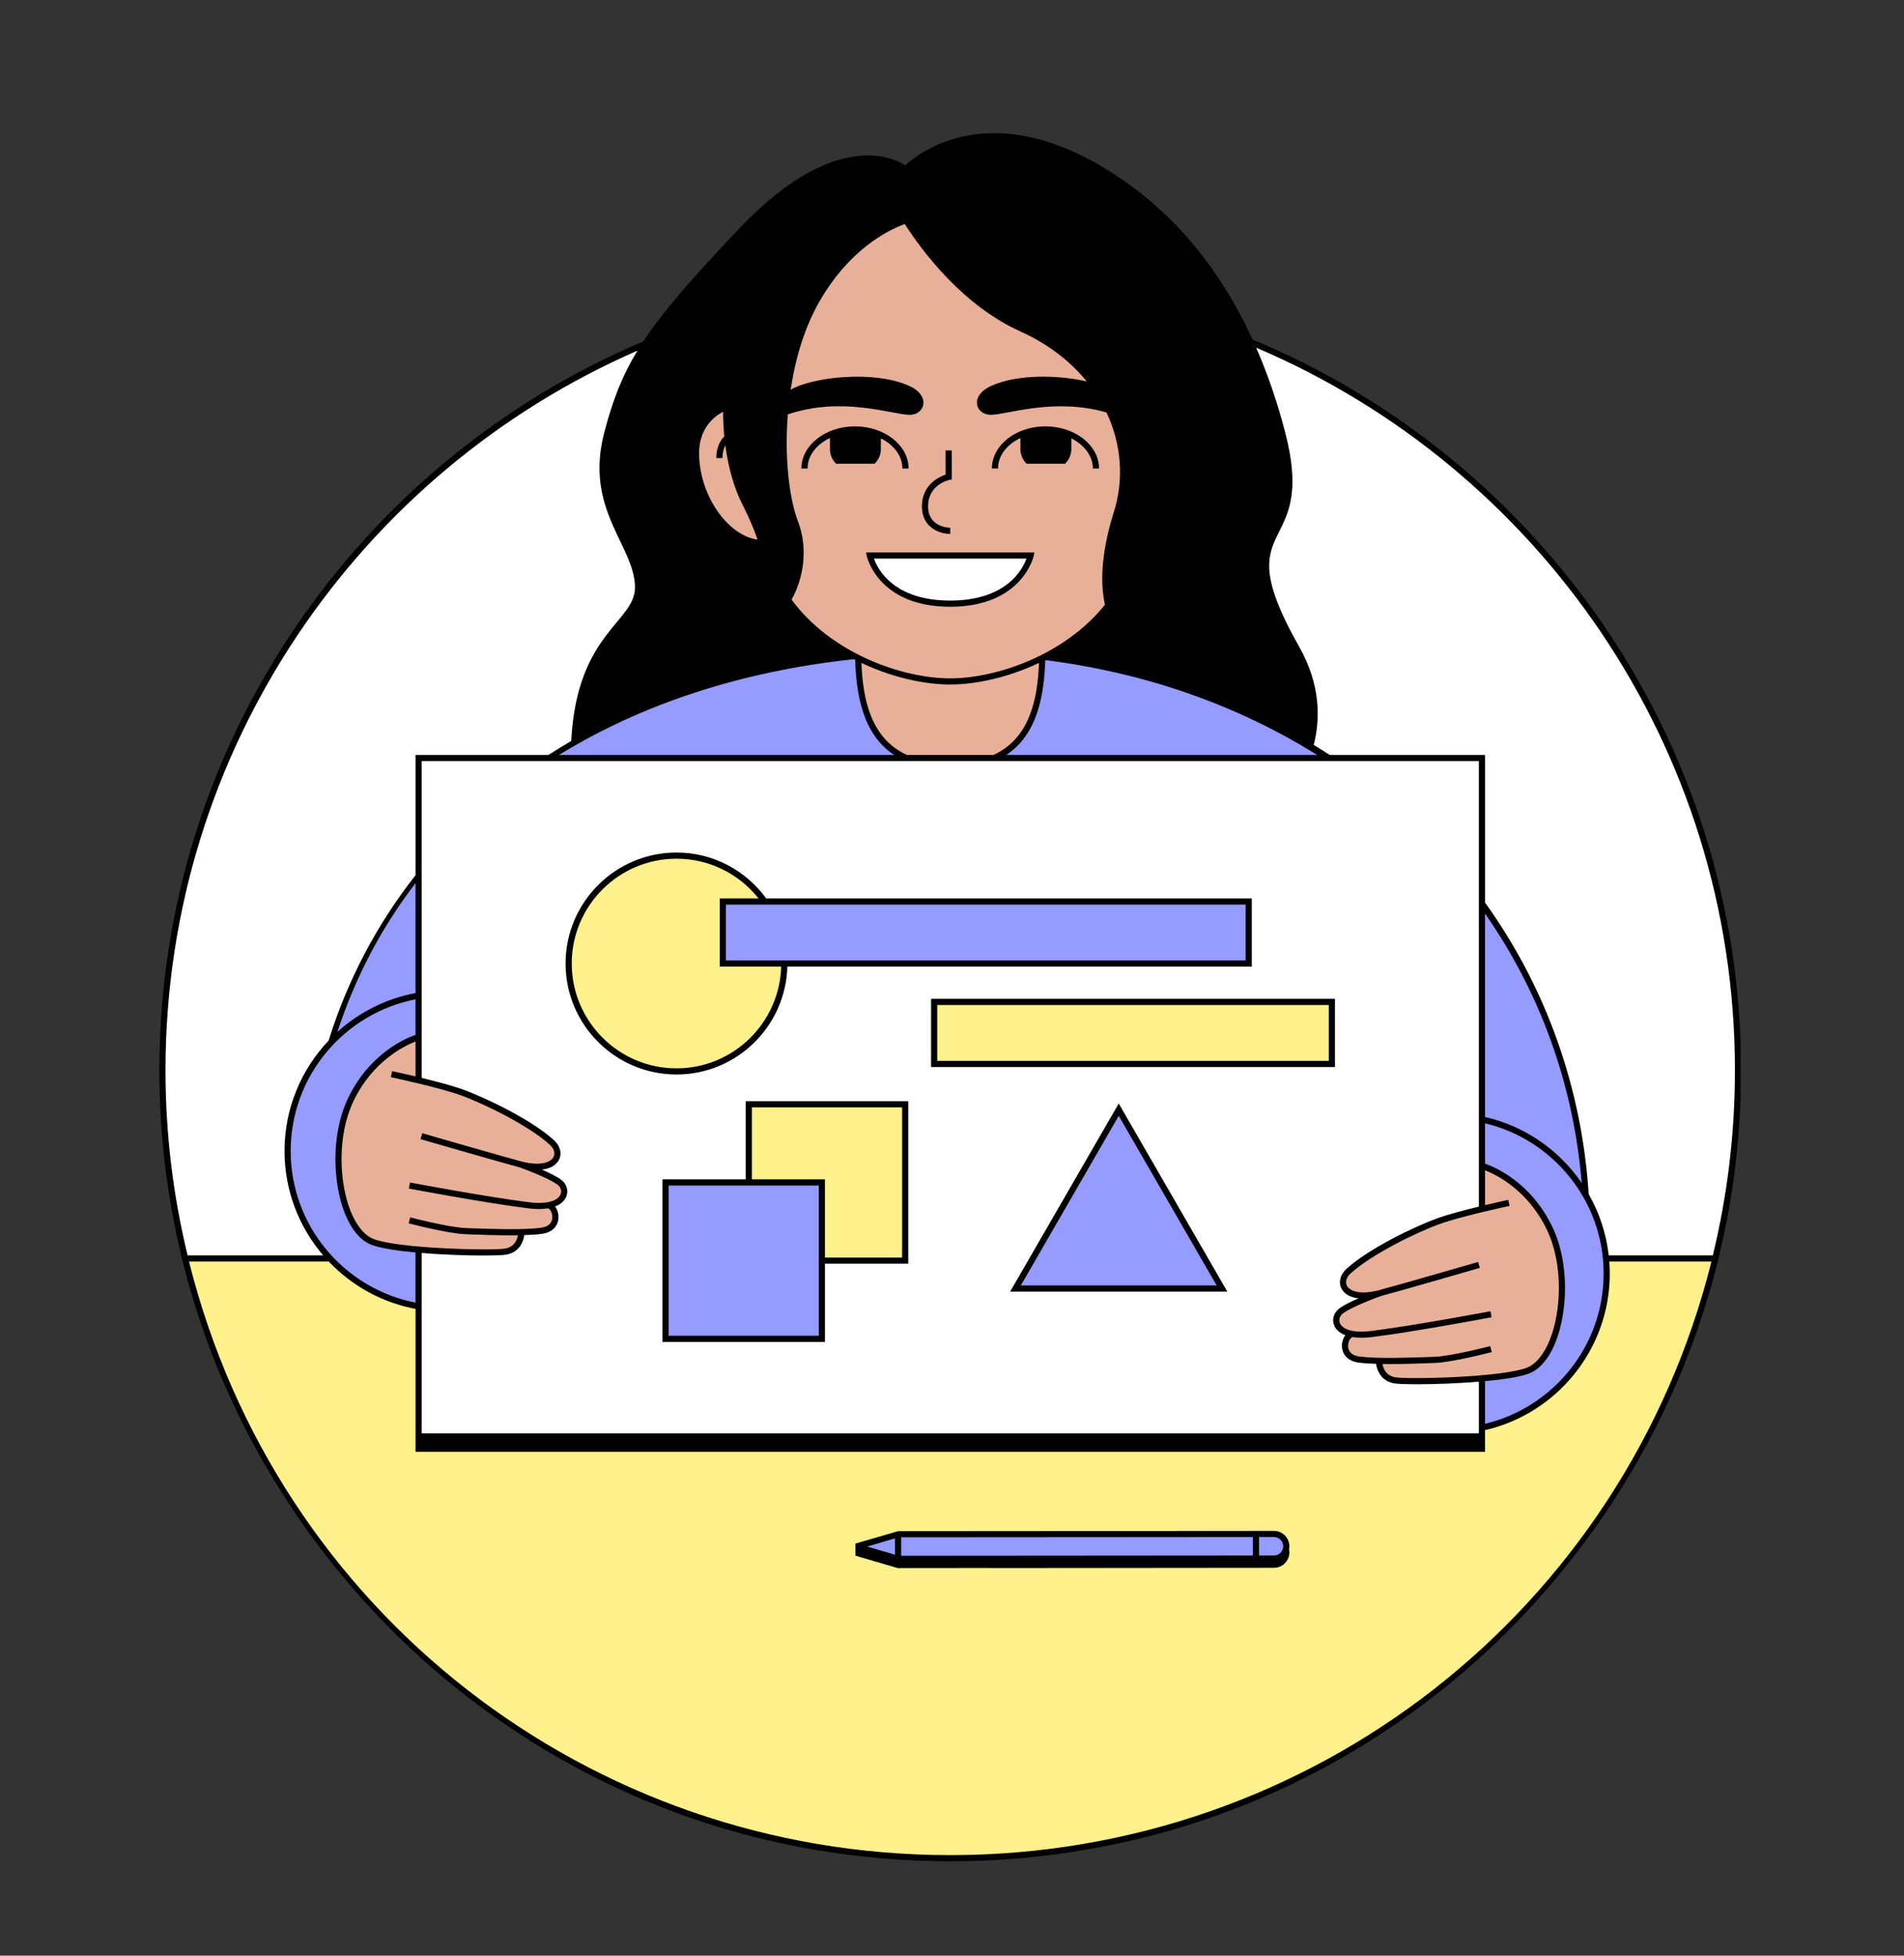 <svg xmlns="http://www.w3.org/2000/svg" xmlns:xlink="http://www.w3.org/1999/xlink" width="370" zoomAndPan="magnify" viewBox="0 0 277.5 285" height="380" preserveAspectRatio="xMidYMid meet" version="1.0"><rect x="0" y="0" width="277.5" height="285" fill="#333333" stroke="none"/><defs><clipPath id="d92cc4c002"><path d="M 23.102 20 L 253.688 20 L 253.688 271 L 23.102 271 Z M 23.102 20 " clip-rule="nonzero"/></clipPath><clipPath id="5d45dddf2c"><path d="M 23.102 19 L 253.688 19 L 253.688 271.297 L 23.102 271.297 Z M 23.102 19 " clip-rule="nonzero"/></clipPath></defs><g clip-path="url(#d92cc4c002)"><path fill="#ffffff" d="M 138.488 270.621 C 137.172 270.621 135.781 270.59 134.113 270.527 L 133.215 270.492 C 131.875 270.434 130.562 270.352 129.316 270.25 C 128.859 270.215 128.41 270.172 127.957 270.133 L 127.707 270.109 C 126.977 270.039 126.25 269.965 125.527 269.883 C 124.145 269.727 122.691 269.539 121.211 269.316 L 121.004 269.289 C 101.164 266.285 83.066 258.371 67.215 245.773 C 58.195 238.602 50.285 230.062 43.703 220.387 C 43.512 220.105 43.02 219.367 43.02 219.367 C 42.387 218.414 41.762 217.449 41.156 216.473 C 40.812 215.918 40.469 215.367 40.133 214.809 C 39.805 214.262 39.477 213.711 39.156 213.16 C 38.617 212.223 38.09 211.281 37.578 210.328 C 37.309 209.832 37.047 209.332 36.785 208.828 C 36.355 208.004 35.934 207.176 35.527 206.344 C 35.23 205.742 34.941 205.137 34.656 204.531 C 34.289 203.746 33.93 202.961 33.582 202.168 L 33.445 201.859 C 33.27 201.469 33.094 201.074 32.926 200.676 C 32.492 199.66 32.078 198.633 31.676 197.605 C 31.461 197.051 31.25 196.496 31.043 195.941 C 30.73 195.105 30.43 194.27 30.137 193.426 C 29.887 192.699 29.645 191.969 29.406 191.238 C 29.168 190.504 28.938 189.766 28.715 189.023 L 28.59 188.613 C 28.465 188.207 28.344 187.797 28.227 187.383 C 27.91 186.281 27.617 185.172 27.336 184.059 C 27.309 183.941 27.195 183.539 27.172 183.457 L 27.031 182.805 C 24.922 174.047 23.852 165.023 23.852 155.984 C 23.852 109.812 51.387 68.344 94 50.332 L 94.176 50.258 L 94.281 50.098 C 97.27 45.551 101.785 40.5 108.102 33.832 C 116.352 25.113 122.648 23.281 126.48 23.281 C 129.746 23.281 131.535 24.609 131.555 24.625 L 131.996 24.961 L 132.387 24.562 C 132.43 24.516 136.875 20.039 144.902 20.039 C 149.488 20.039 154.371 21.48 159.41 24.32 C 169.176 29.82 176.766 38.375 181.977 49.738 L 182.082 49.965 L 182.309 50.059 C 225.328 67.922 253.129 109.5 253.129 155.984 C 253.129 165.02 252.059 174.043 249.949 182.805 L 249.766 183.578 L 249.773 183.578 C 249.762 183.617 249.652 184.02 249.652 184.02 C 249.367 185.156 249.066 186.289 248.746 187.414 C 248.629 187.82 248.508 188.223 248.387 188.629 L 248.285 188.965 C 248.047 189.75 247.801 190.535 247.547 191.312 C 247.336 191.973 247.117 192.629 246.891 193.285 C 246.578 194.191 246.254 195.09 245.922 195.984 C 245.723 196.512 245.523 197.043 245.316 197.57 C 244.906 198.625 244.484 199.668 244.043 200.703 C 243.879 201.09 243.707 201.473 243.539 201.855 L 243.422 202.121 C 243.055 202.957 242.676 203.785 242.289 204.605 C 242.031 205.156 241.77 205.703 241.504 206.246 C 241.07 207.125 240.629 208 240.176 208.871 C 239.926 209.348 239.676 209.828 239.418 210.305 C 238.895 211.273 238.359 212.234 237.805 213.188 C 237.5 213.715 237.188 214.242 236.871 214.766 C 236.512 215.367 236.145 215.961 235.777 216.547 C 235.199 217.477 234.605 218.395 234.004 219.305 C 233.75 219.684 233.504 220.055 233.25 220.426 C 226.676 230.086 218.773 238.613 209.766 245.773 C 193.91 258.375 175.812 266.285 155.977 269.289 L 155.84 269.309 C 154.309 269.539 152.859 269.727 151.453 269.883 C 150.727 269.965 150 270.043 149.27 270.109 L 149.02 270.133 C 148.566 270.176 148.117 270.219 147.664 270.254 C 146.418 270.352 145.105 270.434 143.758 270.496 L 142.887 270.531 C 141.195 270.59 139.805 270.621 138.488 270.621 Z M 138.488 270.621 " fill-opacity="1" fill-rule="nonzero"/></g><path fill="#fef08a" d="M 250.004 183.398 L 234.062 183.398 C 234.129 184.121 234.168 184.855 234.168 185.594 C 234.168 196.637 226.371 205.859 215.984 208.059 L 215.984 209.328 L 61.008 209.328 L 61.008 190.367 C 55.945 189.508 51.449 186.992 48.094 183.398 L 26.973 183.398 C 26.988 183.449 27 183.5 27.012 183.551 C 27.184 184.242 27.359 184.926 27.539 185.609 C 27.574 185.73 27.605 185.852 27.637 185.969 C 27.824 186.668 28.02 187.359 28.219 188.051 C 28.227 188.074 28.23 188.094 28.238 188.117 C 28.883 190.336 29.594 192.527 30.367 194.691 C 30.398 194.777 30.43 194.863 30.461 194.953 C 30.672 195.539 30.891 196.121 31.113 196.703 C 31.199 196.926 31.281 197.152 31.367 197.375 C 31.578 197.914 31.789 198.449 32.004 198.984 C 32.109 199.242 32.215 199.504 32.324 199.762 C 32.535 200.281 32.754 200.797 32.973 201.309 C 33.09 201.574 33.207 201.84 33.32 202.102 C 33.547 202.613 33.773 203.129 34.004 203.637 C 34.105 203.859 34.211 204.078 34.312 204.301 C 34.867 205.492 35.438 206.676 36.035 207.848 C 36.059 207.898 36.086 207.953 36.109 208.004 C 36.344 208.457 36.582 208.906 36.816 209.359 C 36.98 209.668 37.145 209.98 37.312 210.293 C 37.539 210.715 37.77 211.133 38 211.551 C 38.188 211.883 38.371 212.219 38.559 212.551 C 38.789 212.953 39.02 213.355 39.254 213.754 C 39.457 214.102 39.66 214.445 39.867 214.789 C 40.098 215.176 40.328 215.559 40.562 215.941 C 40.781 216.305 41.008 216.664 41.234 217.023 C 41.461 217.383 41.688 217.746 41.918 218.105 C 42.195 218.535 42.48 218.961 42.762 219.387 C 43.094 219.883 43.426 220.375 43.762 220.867 C 44.074 221.324 44.391 221.781 44.711 222.238 C 44.934 222.551 45.16 222.859 45.383 223.172 C 45.66 223.555 45.941 223.941 46.223 224.32 C 46.457 224.641 46.699 224.953 46.938 225.27 C 47.219 225.641 47.504 226.012 47.789 226.383 C 48.031 226.691 48.273 227.004 48.52 227.309 C 48.812 227.684 49.113 228.051 49.414 228.422 C 49.652 228.715 49.895 229.012 50.137 229.305 C 50.469 229.707 50.809 230.105 51.148 230.5 C 51.363 230.754 51.574 231.008 51.793 231.254 C 52.336 231.883 52.887 232.504 53.445 233.121 C 53.605 233.297 53.77 233.469 53.934 233.645 C 54.352 234.102 54.77 234.555 55.195 235 C 55.43 235.25 55.664 235.492 55.902 235.734 C 56.262 236.109 56.625 236.48 56.988 236.852 C 57.246 237.105 57.5 237.359 57.758 237.613 C 58.117 237.969 58.477 238.32 58.84 238.672 C 59.098 238.922 59.359 239.168 59.621 239.418 C 60 239.773 60.379 240.129 60.766 240.48 C 61.012 240.711 61.258 240.941 61.508 241.168 C 61.961 241.574 62.414 241.977 62.871 242.375 C 63.059 242.539 63.242 242.707 63.434 242.867 C 64.07 243.418 64.711 243.965 65.363 244.5 C 65.566 244.668 65.773 244.832 65.977 245 C 66.434 245.375 66.895 245.746 67.359 246.113 C 67.629 246.324 67.898 246.531 68.164 246.742 C 68.578 247.059 68.988 247.379 69.406 247.691 C 69.691 247.906 69.977 248.121 70.266 248.336 C 70.676 248.637 71.09 248.938 71.504 249.238 C 71.793 249.445 72.082 249.652 72.371 249.855 C 72.809 250.164 73.246 250.469 73.688 250.77 C 73.957 250.953 74.227 251.141 74.496 251.324 C 75.055 251.699 75.617 252.066 76.184 252.434 C 76.34 252.535 76.496 252.641 76.652 252.738 C 77.359 253.195 78.074 253.641 78.793 254.078 C 79.062 254.242 79.332 254.398 79.602 254.562 C 80.07 254.84 80.543 255.121 81.012 255.395 C 81.324 255.574 81.641 255.754 81.953 255.93 C 82.395 256.18 82.832 256.426 83.277 256.672 C 83.602 256.852 83.93 257.027 84.258 257.203 C 84.699 257.438 85.141 257.672 85.586 257.902 C 85.914 258.074 86.242 258.246 86.57 258.414 C 87.043 258.652 87.516 258.887 87.988 259.117 C 88.293 259.266 88.594 259.418 88.898 259.562 C 89.602 259.902 90.309 260.23 91.02 260.555 C 91.293 260.68 91.566 260.797 91.84 260.922 C 92.41 261.172 92.98 261.426 93.555 261.668 C 93.891 261.812 94.227 261.949 94.566 262.09 C 95.031 262.281 95.496 262.473 95.965 262.66 C 96.328 262.805 96.691 262.949 97.059 263.09 C 97.508 263.262 97.957 263.434 98.406 263.602 C 98.781 263.742 99.156 263.879 99.531 264.016 C 99.984 264.18 100.441 264.336 100.898 264.496 C 101.27 264.625 101.641 264.754 102.016 264.879 C 102.504 265.043 102.996 265.199 103.492 265.359 C 103.832 265.469 104.172 265.582 104.512 265.688 C 105.312 265.934 106.113 266.172 106.918 266.402 C 107.258 266.5 107.598 266.586 107.938 266.68 C 108.445 266.82 108.949 266.961 109.457 267.094 C 109.852 267.195 110.246 267.293 110.641 267.391 C 111.102 267.504 111.562 267.617 112.027 267.727 C 112.438 267.824 112.848 267.918 113.262 268.012 C 113.711 268.113 114.164 268.211 114.617 268.309 C 115.035 268.395 115.453 268.484 115.875 268.566 C 116.336 268.66 116.797 268.746 117.262 268.832 C 117.672 268.91 118.082 268.988 118.496 269.062 C 119.012 269.152 119.527 269.234 120.043 269.316 C 120.461 269.387 120.883 269.453 121.301 269.52 C 122.082 269.637 122.863 269.746 123.648 269.848 C 124.051 269.898 124.461 269.945 124.867 269.992 C 125.352 270.051 125.836 270.105 126.324 270.156 C 126.758 270.203 127.191 270.242 127.629 270.285 C 128.09 270.328 128.555 270.371 129.02 270.41 C 129.461 270.445 129.906 270.477 130.352 270.508 C 130.816 270.543 131.281 270.57 131.746 270.598 C 132.191 270.621 132.633 270.648 133.078 270.668 C 133.559 270.691 134.039 270.707 134.516 270.723 C 134.949 270.738 135.383 270.758 135.82 270.766 C 136.387 270.777 136.957 270.785 137.523 270.789 C 137.848 270.789 138.168 270.797 138.492 270.797 C 138.812 270.797 139.133 270.789 139.457 270.789 C 140.027 270.785 140.594 270.777 141.16 270.766 C 141.598 270.758 142.031 270.738 142.465 270.723 C 142.945 270.707 143.422 270.691 143.902 270.668 C 144.348 270.648 144.789 270.621 145.234 270.598 C 145.699 270.57 146.164 270.543 146.629 270.508 C 147.074 270.477 147.52 270.445 147.965 270.41 C 148.43 270.371 148.891 270.328 149.355 270.285 C 149.789 270.246 150.223 270.203 150.656 270.156 C 151.145 270.105 151.629 270.051 152.113 269.992 C 152.52 269.941 152.93 269.898 153.336 269.848 C 154.117 269.746 154.902 269.637 155.68 269.52 C 156.102 269.453 156.52 269.387 156.938 269.316 C 157.453 269.234 157.973 269.152 158.484 269.062 C 158.898 268.988 159.309 268.91 159.723 268.832 C 160.184 268.746 160.645 268.66 161.105 268.566 C 161.527 268.484 161.945 268.395 162.363 268.309 C 162.816 268.211 163.27 268.113 163.719 268.012 C 164.133 267.918 164.543 267.824 164.957 267.727 C 165.418 267.617 165.879 267.504 166.34 267.391 C 166.734 267.293 167.129 267.195 167.523 267.094 C 168.031 266.961 168.535 266.82 169.043 266.68 C 169.383 266.586 169.723 266.5 170.062 266.402 C 170.867 266.172 171.668 265.934 172.469 265.688 C 172.809 265.582 173.148 265.469 173.488 265.359 C 173.984 265.199 174.477 265.043 174.969 264.879 C 175.34 264.754 175.711 264.625 176.082 264.496 C 176.539 264.336 176.996 264.18 177.449 264.016 C 177.824 263.879 178.199 263.742 178.574 263.602 C 179.027 263.434 179.477 263.262 179.926 263.09 C 180.289 262.945 180.652 262.805 181.016 262.66 C 181.484 262.473 181.949 262.281 182.414 262.09 C 182.75 261.949 183.09 261.812 183.43 261.668 C 184 261.426 184.57 261.172 185.137 260.922 C 185.414 260.797 185.691 260.676 185.965 260.551 C 186.676 260.23 187.379 259.898 188.082 259.562 C 188.387 259.418 188.691 259.266 188.996 259.113 C 189.469 258.883 189.941 258.652 190.41 258.414 C 190.738 258.246 191.066 258.074 191.398 257.902 C 191.84 257.672 192.285 257.438 192.723 257.203 C 193.051 257.027 193.379 256.848 193.707 256.668 C 194.148 256.426 194.586 256.18 195.027 255.93 C 195.34 255.754 195.656 255.574 195.969 255.395 C 196.441 255.121 196.91 254.84 197.379 254.562 C 197.648 254.398 197.918 254.242 198.188 254.078 C 198.906 253.641 199.621 253.195 200.328 252.738 C 200.488 252.637 200.645 252.531 200.801 252.43 C 201.367 252.066 201.926 251.699 202.484 251.324 C 202.758 251.141 203.027 250.953 203.297 250.766 C 203.738 250.465 204.176 250.164 204.609 249.855 C 204.902 249.652 205.188 249.445 205.477 249.238 C 205.891 248.938 206.305 248.637 206.715 248.336 C 207.004 248.121 207.289 247.906 207.574 247.691 C 207.992 247.379 208.402 247.062 208.816 246.742 C 209.082 246.535 209.355 246.324 209.621 246.113 C 210.086 245.75 210.543 245.375 211 245.004 C 211.207 244.836 211.418 244.668 211.621 244.5 C 212.27 243.965 212.914 243.422 213.547 242.871 C 213.738 242.703 213.926 242.535 214.117 242.367 C 214.57 241.973 215.023 241.574 215.473 241.168 C 215.723 240.941 215.973 240.707 216.223 240.48 C 216.602 240.129 216.984 239.773 217.359 239.418 C 217.621 239.172 217.883 238.922 218.145 238.672 C 218.504 238.32 218.863 237.969 219.223 237.617 C 219.48 237.363 219.738 237.105 219.992 236.848 C 220.355 236.484 220.715 236.113 221.074 235.742 C 221.312 235.496 221.551 235.25 221.789 235 C 222.211 234.559 222.625 234.109 223.039 233.66 C 223.203 233.48 223.371 233.301 223.535 233.121 C 224.094 232.504 224.645 231.883 225.191 231.258 C 225.406 231.008 225.617 230.758 225.832 230.508 C 226.172 230.105 226.512 229.707 226.848 229.305 C 227.09 229.012 227.328 228.719 227.566 228.426 C 227.867 228.055 228.168 227.684 228.465 227.312 C 228.707 227.004 228.953 226.691 229.191 226.383 C 229.48 226.012 229.762 225.645 230.043 225.273 C 230.281 224.957 230.523 224.641 230.758 224.324 C 231.039 223.941 231.316 223.559 231.594 223.176 C 231.82 222.863 232.047 222.551 232.273 222.234 C 232.586 221.789 232.898 221.34 233.207 220.887 C 233.551 220.387 233.895 219.879 234.23 219.367 C 234.508 218.949 234.789 218.531 235.062 218.109 C 235.293 217.746 235.52 217.383 235.75 217.02 C 235.973 216.66 236.199 216.305 236.418 215.945 C 236.656 215.562 236.887 215.176 237.117 214.789 C 237.32 214.445 237.527 214.105 237.727 213.762 C 237.961 213.359 238.191 212.957 238.422 212.551 C 238.609 212.219 238.797 211.887 238.98 211.551 C 239.215 211.133 239.445 210.715 239.672 210.293 C 239.836 209.984 240 209.672 240.164 209.363 C 240.398 208.91 240.641 208.461 240.871 208.004 C 240.898 207.953 240.922 207.902 240.949 207.852 C 241.543 206.68 242.113 205.496 242.668 204.301 C 242.77 204.078 242.875 203.859 242.977 203.641 C 243.211 203.129 243.438 202.613 243.664 202.098 C 243.777 201.836 243.895 201.578 244.004 201.316 C 244.227 200.801 244.445 200.281 244.66 199.762 C 244.766 199.504 244.871 199.246 244.977 198.988 C 245.191 198.453 245.406 197.914 245.613 197.375 C 245.699 197.152 245.785 196.93 245.871 196.703 C 246.09 196.121 246.309 195.539 246.52 194.953 C 246.551 194.867 246.582 194.777 246.613 194.691 C 247.387 192.531 248.098 190.34 248.742 188.121 C 248.75 188.098 248.758 188.074 248.762 188.055 C 248.965 187.363 249.156 186.668 249.344 185.973 C 249.375 185.852 249.41 185.734 249.441 185.613 C 249.621 184.93 249.797 184.242 249.969 183.555 C 249.98 183.504 249.996 183.453 250.008 183.402 L 250.004 183.402 Z M 185.68 227.129 L 144.445 227.168 L 144.445 227.16 L 130.898 227.168 L 124.805 225.379 L 130.895 223.582 L 183.047 223.547 L 185.676 223.543 C 186.668 223.543 187.473 224.344 187.473 225.336 C 187.473 226.324 186.668 227.129 185.68 227.129 Z M 82.879 140.414 C 82.879 131.73 89.918 124.691 98.602 124.691 C 103.918 124.691 108.609 127.336 111.457 131.375 L 105.352 131.375 L 105.352 140.414 L 114.328 140.414 C 114.328 149.098 107.289 156.137 98.602 156.137 C 89.918 156.137 82.879 149.098 82.879 140.414 Z M 194.113 155.047 L 136.148 155.047 L 136.148 146.008 L 194.113 146.008 Z M 119.785 183.711 L 119.785 172.316 L 109.137 172.316 L 109.137 160.922 L 131.93 160.922 L 131.93 183.711 Z M 119.785 183.711 " fill-opacity="1" fill-rule="nonzero"/><path fill="#959bff" d="M 234.168 185.594 C 234.168 196.641 226.371 205.859 215.984 208.059 L 215.984 200.867 C 218.781 200.621 221.305 200.258 222.648 199.754 C 227.395 197.977 229.371 186.395 225.863 179.035 C 223.246 173.543 220.25 171.953 218.898 171.5 L 218.898 171.012 L 215.984 169.824 L 215.984 131.672 C 224.781 143.887 230.105 158.418 231.105 174.141 C 232.707 176.914 233.746 180.051 234.062 183.398 C 234.129 184.121 234.168 184.855 234.168 185.594 Z M 151.906 95.871 C 151.746 101.371 150.781 107.844 144.898 110.469 L 193.699 110.469 C 181.988 102.809 167.953 97.625 152.211 95.711 C 152.109 95.766 152.008 95.82 151.906 95.871 Z M 125.074 95.871 C 124.902 95.785 124.734 95.691 124.562 95.602 C 106.957 97.434 92.051 102.727 80.066 110.469 L 132.078 110.469 C 126.199 107.844 125.23 101.371 125.074 95.871 Z M 185.676 223.543 L 183.047 223.547 L 130.895 223.582 L 124.801 225.379 L 130.895 227.168 L 144.445 227.16 L 144.445 227.168 L 185.68 227.129 C 186.668 227.129 187.473 226.324 187.469 225.336 C 187.473 224.344 186.668 223.543 185.676 223.543 Z M 41.914 167.734 C 41.914 173.789 44.266 179.297 48.094 183.398 C 51.453 186.996 55.945 189.508 61.008 190.367 L 61.008 182.109 C 58.203 181.867 55.676 181.5 54.328 180.996 C 49.582 179.219 47.605 167.637 51.113 160.277 C 53.547 155.18 56.301 153.441 57.766 152.855 L 57.766 152.48 L 61.008 151.156 L 61.008 127.676 C 55.227 134.977 50.965 143.164 48.281 151.875 C 44.34 155.996 41.914 161.582 41.914 167.734 Z M 178.105 187.781 L 163.051 161.711 L 148 187.781 Z M 181.996 131.375 L 105.348 131.375 L 105.348 140.414 L 181.996 140.414 Z M 96.996 172.316 L 96.996 195.109 L 119.785 195.109 L 119.785 172.316 Z M 96.996 172.316 " fill-opacity="1" fill-rule="nonzero"/><path fill="#e8b099" d="M 166.289 59.324 C 165.945 54.043 164.852 48.508 162.473 43.684 C 158.629 35.887 151.41 29.945 138.488 29.945 C 125.566 29.945 118.352 35.887 114.508 43.684 C 112.125 48.508 111.035 54.043 110.688 59.324 C 106.832 57.75 101.441 60.242 101.441 66.043 C 101.441 72.473 106.102 79.223 111.227 79.156 C 112.762 86.742 118.262 92.273 124.562 95.602 C 124.734 95.691 124.902 95.785 125.07 95.871 C 125.23 101.367 126.199 107.844 132.078 110.469 L 144.898 110.469 C 150.781 107.844 151.746 101.371 151.906 95.871 C 152.008 95.82 152.109 95.766 152.211 95.711 C 158.598 92.395 164.199 86.824 165.754 79.156 C 170.879 79.223 175.539 72.473 175.539 66.043 C 175.539 60.242 170.145 57.75 166.289 59.324 Z M 138.48 87.973 C 128.238 87.973 126.77 80.957 126.77 80.957 L 150.207 80.957 C 150.207 80.957 148.723 87.973 138.48 87.973 Z M 79.863 175.637 L 79.883 175.645 C 81.023 175.746 81.918 178.984 78.879 179.371 C 78.059 179.477 77.055 179.535 75.984 179.559 L 75.996 179.578 C 75.996 179.578 75.996 182.102 73.582 182.414 C 72.027 182.613 66.066 182.555 61.008 182.109 C 58.203 181.867 55.676 181.5 54.328 180.996 C 49.582 179.219 47.605 167.637 51.113 160.277 C 53.547 155.18 56.301 153.441 57.766 152.855 L 57.766 152.48 L 61.008 151.156 L 61.008 157.438 C 63.172 157.957 65.727 158.621 67.328 159.199 C 70.949 160.516 77.477 163.758 80.457 166.512 C 82.312 168.227 80.922 171.035 75.84 169.684 C 75.84 169.684 80.281 171.266 81.609 172.359 C 82.648 173.215 82.57 175.164 79.863 175.637 Z M 222.648 199.754 C 221.305 200.258 218.781 200.621 215.984 200.867 C 210.922 201.312 204.953 201.371 203.398 201.172 C 200.98 200.859 200.98 198.336 200.98 198.336 L 200.996 198.316 C 199.926 198.293 198.922 198.234 198.098 198.129 C 195.059 197.742 195.953 194.504 197.094 194.402 L 197.117 194.395 C 194.41 193.922 194.332 191.973 195.371 191.117 C 196.695 190.023 201.141 188.441 201.141 188.441 C 196.055 189.793 194.668 186.984 196.52 185.27 C 199.504 182.516 206.027 179.273 209.652 177.957 C 211.258 177.375 213.816 176.715 215.984 176.191 L 215.984 169.824 L 218.898 171.012 L 218.898 171.5 C 220.254 171.953 223.246 173.543 225.863 179.035 C 229.371 186.395 227.395 197.977 222.648 199.754 Z M 222.648 199.754 " fill-opacity="1" fill-rule="nonzero"/><g clip-path="url(#5d45dddf2c)"><path fill="#000000" d="M 253.754 155.98 C 253.754 108.023 224.309 66.816 182.547 49.477 C 177.719 38.941 170.414 29.797 159.719 23.77 C 141.949 13.758 131.934 24.125 131.934 24.125 C 131.934 24.125 122.977 17.199 107.645 33.398 C 100.918 40.504 96.672 45.316 93.758 49.754 C 52.352 67.254 23.227 108.281 23.227 155.98 C 23.227 165.266 24.336 174.297 26.418 182.949 L 26.402 182.949 L 26.539 183.504 C 26.598 183.742 26.668 183.973 26.727 184.211 C 27.012 185.332 27.305 186.449 27.621 187.559 C 27.777 188.109 27.949 188.656 28.113 189.207 C 28.336 189.953 28.57 190.695 28.809 191.434 C 29.047 192.168 29.293 192.898 29.543 193.629 C 29.84 194.477 30.141 195.32 30.453 196.16 C 30.664 196.719 30.875 197.277 31.09 197.832 C 31.496 198.867 31.914 199.898 32.348 200.922 C 32.562 201.426 32.785 201.922 33.008 202.422 C 33.359 203.219 33.719 204.012 34.09 204.797 C 34.375 205.406 34.664 206.016 34.961 206.621 C 35.375 207.457 35.797 208.293 36.227 209.117 C 36.492 209.625 36.754 210.129 37.027 210.629 C 37.543 211.586 38.07 212.535 38.613 213.473 C 38.938 214.031 39.266 214.578 39.598 215.133 C 39.934 215.691 40.277 216.25 40.625 216.805 C 41.234 217.785 41.859 218.754 42.5 219.719 C 42.727 220.059 42.953 220.398 43.184 220.738 C 49.711 230.332 57.664 238.98 66.824 246.262 C 82.734 258.914 101.184 266.922 120.91 269.91 C 120.98 269.918 121.051 269.93 121.121 269.941 C 122.562 270.156 124.004 270.344 125.457 270.508 C 126.188 270.59 126.918 270.664 127.648 270.734 C 128.188 270.785 128.727 270.836 129.266 270.879 C 130.57 270.98 131.879 271.062 133.191 271.121 C 133.492 271.133 133.793 271.145 134.09 271.156 C 135.551 271.211 137.016 271.246 138.492 271.246 C 139.965 271.246 141.43 271.211 142.891 271.156 C 143.191 271.145 143.492 271.133 143.789 271.121 C 145.105 271.062 146.414 270.98 147.715 270.879 C 148.254 270.836 148.793 270.785 149.332 270.734 C 150.066 270.664 150.797 270.59 151.523 270.508 C 152.977 270.344 154.418 270.156 155.855 269.941 C 155.926 269.93 156 269.922 156.07 269.91 C 175.797 266.922 194.246 258.914 210.156 246.266 C 219.305 238.992 227.25 230.355 233.77 220.777 C 234.027 220.402 234.277 220.027 234.527 219.648 C 235.137 218.734 235.73 217.812 236.312 216.879 C 236.684 216.289 237.051 215.691 237.41 215.094 C 237.727 214.562 238.043 214.035 238.352 213.5 C 238.906 212.543 239.445 211.574 239.969 210.602 C 240.23 210.121 240.48 209.641 240.734 209.156 C 241.188 208.285 241.633 207.406 242.066 206.52 C 242.336 205.973 242.598 205.422 242.855 204.871 C 243.246 204.043 243.625 203.211 243.996 202.375 C 244.207 201.898 244.418 201.426 244.621 200.949 C 245.062 199.906 245.488 198.855 245.902 197.797 C 246.109 197.27 246.312 196.734 246.512 196.203 C 246.848 195.301 247.172 194.398 247.484 193.488 C 247.711 192.832 247.93 192.168 248.145 191.508 C 248.402 190.723 248.648 189.938 248.887 189.145 C 249.043 188.625 249.203 188.105 249.352 187.586 C 249.672 186.453 249.977 185.316 250.262 184.172 C 250.32 183.949 250.387 183.73 250.441 183.504 L 250.578 182.949 L 250.562 182.949 C 252.645 174.297 253.754 165.266 253.754 155.98 Z M 191.965 110.02 L 146.66 110.02 C 151.273 106.977 152.168 101.156 152.344 96.195 C 167.113 98.059 180.547 102.871 191.965 110.02 Z M 219.828 174.855 C 219.699 174.883 218.266 175.191 216.434 175.625 L 216.434 170.543 C 218.039 171.168 222.688 173.414 225.461 179.23 C 227.91 184.367 227.52 191.195 225.867 195.285 C 225.012 197.402 223.812 198.84 222.492 199.336 C 218.832 200.707 205.801 201.031 203.457 200.727 C 202.012 200.539 201.602 199.414 201.484 198.777 C 201.836 198.781 202.191 198.785 202.551 198.785 C 204.512 198.785 206.523 198.715 208 198.664 L 209.102 198.625 C 211.617 198.547 217.184 197.102 217.422 197.039 L 217.195 196.172 C 217.137 196.188 211.488 197.652 209.074 197.727 L 207.965 197.766 C 205.273 197.859 200.766 198.023 198.156 197.688 C 196.676 197.496 196.469 196.609 196.48 196.094 C 196.492 195.406 196.879 194.875 197.137 194.848 C 197.516 194.91 197.926 194.953 198.414 194.953 C 198.895 194.953 199.43 194.922 200.027 194.844 C 206.516 194.023 217.285 191.984 217.391 191.965 L 217.227 191.086 C 217.117 191.105 206.375 193.137 199.914 193.957 C 196.273 194.418 195.453 193.219 195.289 192.84 C 195.086 192.367 195.23 191.812 195.66 191.461 C 196.875 190.461 201.016 188.961 201.266 188.871 C 204.324 188.059 215.566 184.801 215.68 184.766 L 215.43 183.906 C 215.316 183.938 204.047 187.203 201.023 188.008 C 198.211 188.754 196.734 188.145 196.32 187.398 C 196.023 186.852 196.215 186.164 196.824 185.602 C 199.746 182.902 206.238 179.676 209.805 178.383 C 212.941 177.242 219.945 175.75 220.016 175.734 Z M 233.723 185.594 C 233.723 196.211 226.336 205.129 216.434 207.496 L 216.434 201.277 C 219.109 201.027 221.496 200.668 222.809 200.176 C 224.391 199.582 225.738 198.008 226.699 195.625 C 228.426 191.352 228.832 184.215 226.27 178.844 C 223.125 172.246 217.805 170.051 216.434 169.582 L 216.434 163.695 C 226.336 166.062 233.723 174.98 233.723 185.594 Z M 216.434 162.777 L 216.434 133.129 C 224.332 144.453 229.305 157.789 230.535 172.406 C 227.262 167.617 222.258 164.109 216.434 162.777 Z M 215.535 112.711 L 215.535 175.84 C 213.438 176.348 211.043 176.977 209.5 177.539 C 206 178.805 199.359 182.039 196.215 184.941 C 195.305 185.785 195.035 186.918 195.539 187.828 C 195.969 188.613 196.832 189.074 197.996 189.203 C 196.855 189.703 195.688 190.277 195.086 190.77 C 194.352 191.375 194.102 192.352 194.465 193.195 C 194.625 193.566 195.043 194.184 196.07 194.578 C 195.781 194.969 195.59 195.504 195.582 196.078 C 195.562 197.133 196.199 198.34 198.043 198.578 C 198.766 198.668 199.637 198.723 200.562 198.754 C 200.703 199.812 201.395 201.363 203.34 201.617 C 203.906 201.688 205.039 201.727 206.496 201.727 C 208.977 201.727 212.391 201.613 215.535 201.352 L 215.535 208.879 L 61.457 208.879 L 61.457 182.598 C 64.598 182.855 68.008 182.969 70.48 182.969 C 71.938 182.969 73.07 182.93 73.637 182.859 C 75.582 182.605 76.273 181.051 76.414 179.992 C 77.34 179.965 78.211 179.91 78.938 179.816 C 80.781 179.578 81.418 178.371 81.398 177.32 C 81.387 176.742 81.195 176.211 80.906 175.82 C 81.934 175.426 82.352 174.809 82.512 174.438 C 82.879 173.594 82.629 172.617 81.891 172.012 C 81.293 171.52 80.125 170.945 78.984 170.445 C 80.145 170.316 81.008 169.852 81.441 169.07 C 81.941 168.16 81.676 167.027 80.762 166.184 C 77.617 163.277 70.977 160.047 67.48 158.777 C 65.938 158.219 63.551 157.59 61.457 157.082 L 61.457 110.918 L 215.535 110.918 Z M 60.562 145.633 L 60.562 150.816 C 59.219 151.273 53.867 153.457 50.707 160.086 C 48.148 165.457 48.555 172.59 50.277 176.863 C 51.242 179.246 52.586 180.824 54.172 181.414 C 55.484 181.906 57.879 182.27 60.559 182.52 L 60.559 189.832 C 50.203 187.809 42.363 178.672 42.363 167.734 C 42.363 156.793 50.203 147.656 60.562 145.633 Z M 49.176 150.383 C 51.773 142.418 55.609 135.152 60.562 128.699 L 60.562 144.723 C 56.23 145.535 52.316 147.539 49.176 150.383 Z M 54.484 180.574 C 53.164 180.082 51.965 178.641 51.109 176.527 C 49.457 172.438 49.07 165.605 51.516 160.469 C 54.301 154.633 58.973 152.395 60.562 151.777 L 60.562 156.867 C 58.723 156.434 57.281 156.125 57.152 156.098 L 56.965 156.977 C 57.035 156.988 64.039 158.484 67.176 159.621 C 70.742 160.914 77.234 164.145 80.156 166.844 C 80.766 167.406 80.957 168.094 80.656 168.637 C 80.246 169.387 78.77 169.996 75.957 169.25 C 72.934 168.445 61.66 165.18 61.547 165.145 L 61.297 166.008 C 61.41 166.043 72.66 169.301 75.711 170.113 C 75.953 170.199 80.105 171.699 81.324 172.703 C 81.75 173.055 81.895 173.609 81.691 174.082 C 81.527 174.461 80.711 175.66 77.066 175.199 C 70.605 174.379 59.867 172.348 59.758 172.328 L 59.59 173.207 C 59.699 173.227 70.465 175.266 76.953 176.086 C 77.551 176.164 78.086 176.195 78.566 176.195 C 79.055 176.195 79.469 176.152 79.848 176.09 C 80.105 176.121 80.492 176.648 80.504 177.336 C 80.512 177.848 80.305 178.738 78.824 178.926 C 76.215 179.262 71.707 179.102 69.012 179.004 L 67.906 178.969 C 65.488 178.891 59.84 177.426 59.785 177.41 L 59.559 178.277 C 59.793 178.34 65.359 179.785 67.875 179.863 L 68.977 179.902 C 70.453 179.953 72.465 180.027 74.426 180.027 C 74.785 180.027 75.141 180.023 75.492 180.016 C 75.375 180.656 74.965 181.781 73.52 181.969 C 71.176 182.27 58.145 181.949 54.484 180.574 Z M 132.188 110.02 C 126.848 107.582 125.762 101.82 125.547 96.605 C 130.02 98.723 134.719 99.754 138.488 99.754 C 142.262 99.754 146.961 98.723 151.434 96.605 C 151.215 101.82 150.133 107.582 144.793 110.02 Z M 114.82 60.391 C 122.781 57.684 130.164 60.453 132.555 60.453 C 134.832 60.453 135.676 57.688 132.555 56.254 C 127.43 53.902 118.344 54.941 115.23 56.809 C 115.91 52.285 117.242 47.738 119.445 43.91 C 123.734 36.461 129.18 33.641 131.863 32.648 C 134.516 36.766 140.352 44.516 148.711 48.297 C 152.836 50.164 156.039 52.699 158.395 55.59 C 154.285 54.633 148.25 54.496 144.426 56.254 C 141.301 57.688 142.148 60.453 144.426 60.453 C 146.723 60.453 153.656 57.891 161.273 60.117 C 163.48 64.805 163.816 69.953 162.348 74.59 C 160.809 79.465 160.176 84.223 161.039 88.129 C 155.23 95.402 145.305 98.859 138.488 98.859 C 131.445 98.859 121.078 95.168 115.371 87.383 C 117.109 84.254 117.824 79.949 116.297 75.961 C 115.027 72.641 114.324 66.738 114.82 60.391 Z M 105.387 60.012 C 105.391 61.234 105.453 62.43 105.562 63.59 C 104.867 64.309 104.395 65.348 104.395 66.758 L 105.289 66.758 C 105.289 66.012 105.457 65.406 105.715 64.906 C 106.164 68.258 107.035 71.238 108.215 73.539 C 109.156 75.375 109.863 77.07 110.418 78.645 C 106.008 78.039 101.891 72.098 101.891 66.043 C 101.891 63.055 103.426 61.008 105.387 60.012 Z M 124.453 96.066 C 124.516 96.098 124.574 96.125 124.633 96.156 C 124.805 101.125 125.695 106.969 130.32 110.02 L 81.473 110.02 C 93.484 102.629 108.035 97.809 124.453 96.066 Z M 24.121 155.98 C 24.121 109.117 52.461 68.75 92.902 51.102 C 90.633 54.848 89.25 58.461 88.043 63.137 C 85.195 74.152 92.305 79.379 92.547 85.359 C 92.766 90.688 84.098 91.961 83.25 107.988 C 82.125 108.645 81.016 109.32 79.926 110.02 L 60.562 110.02 L 60.562 127.543 C 54.895 134.754 50.617 142.91 47.895 151.645 C 43.914 155.844 41.469 161.508 41.469 167.734 C 41.469 173.539 43.598 178.855 47.109 182.949 L 27.344 182.949 C 25.242 174.301 24.121 165.27 24.121 155.98 Z M 138.488 270.348 C 85.828 270.348 40.289 234.809 27.547 183.848 L 47.918 183.848 C 51.242 187.344 55.629 189.82 60.562 190.742 L 60.562 211.57 L 216.434 211.57 L 216.434 208.414 C 226.832 206.031 234.617 196.707 234.617 185.594 C 234.617 185.008 234.59 184.426 234.547 183.848 L 249.434 183.848 C 236.691 234.809 191.152 270.348 138.488 270.348 Z M 249.637 182.949 L 234.465 182.949 C 234.102 179.734 233.082 176.715 231.547 174.027 C 230.543 158.488 225.328 143.906 216.434 131.523 L 216.434 110.02 L 193.809 110.02 C 193.035 109.52 192.258 109.031 191.473 108.555 C 192.438 104.781 192.488 99.773 189.332 94.215 C 178.422 75 192.051 81.465 187.336 63.113 C 186.234 58.836 184.828 54.66 183.082 50.668 C 224.055 68.082 252.859 108.73 252.859 155.98 C 252.859 165.27 251.738 174.301 249.637 182.949 Z M 185.676 223.094 L 183.051 223.098 L 130.895 223.137 L 124.676 224.949 L 124.676 225.812 L 124.738 225.828 L 124.676 225.848 L 124.676 226.707 L 130.77 228.496 L 130.898 228.516 L 144.438 228.504 L 144.449 228.516 L 185.68 228.477 C 186.914 228.477 187.918 227.469 187.918 226.234 C 187.918 226.082 187.902 225.93 187.875 225.785 C 187.902 225.641 187.918 225.492 187.918 225.336 C 187.918 224.102 186.914 223.094 185.676 223.094 Z M 130.445 226.57 L 126.391 225.379 L 130.445 224.184 Z M 131.344 226.723 L 131.344 224.031 L 182.602 223.996 L 182.602 226.684 Z M 185.68 226.68 L 183.5 226.684 L 183.496 223.992 L 185.676 223.992 C 186.418 223.992 187.023 224.594 187.023 225.336 C 187.023 226.078 186.422 226.68 185.68 226.68 Z M 117.695 68.281 L 116.801 68.281 C 116.801 64.891 120.305 62.133 124.609 62.133 C 128.918 62.133 132.422 64.891 132.422 68.281 L 131.523 68.281 C 131.523 66.445 130.273 64.824 128.383 63.887 C 128.383 64.391 128.383 65.254 128.383 65.449 C 128.383 66.266 128.031 67.02 127.477 67.574 L 121.855 67.574 C 121.289 67.008 120.957 66.258 120.957 65.449 C 120.957 65.246 120.957 64.324 120.957 63.828 C 119.004 64.758 117.695 66.406 117.695 68.281 Z M 145.453 68.281 L 144.559 68.281 C 144.559 64.891 148.062 62.133 152.367 62.133 C 156.676 62.133 160.18 64.891 160.18 68.281 L 159.281 68.281 C 159.281 66.445 158.027 64.824 156.141 63.887 C 156.141 64.391 156.141 65.254 156.141 65.449 C 156.141 66.266 155.789 67.02 155.234 67.574 L 149.613 67.574 C 149.047 67.008 148.719 66.258 148.719 65.449 C 148.719 65.246 148.719 64.324 148.719 63.832 C 146.762 64.758 145.453 66.406 145.453 68.281 Z M 126.332 81.051 C 126.348 81.125 127.996 88.422 138.48 88.422 C 148.965 88.422 150.629 81.125 150.645 81.051 L 150.762 80.512 L 126.219 80.512 Z M 149.605 81.406 C 149.027 83.004 146.664 87.523 138.48 87.523 C 130.293 87.523 127.945 83.004 127.371 81.406 Z M 134.367 73.793 C 134.367 70.625 136.871 69.484 137.816 69.168 L 137.816 65.648 L 138.715 65.648 L 138.715 69.867 L 138.359 69.941 C 138.234 69.969 135.262 70.645 135.262 73.793 C 135.262 76.863 138.359 76.914 138.492 76.914 L 138.488 77.809 C 137.062 77.809 134.367 76.973 134.367 73.793 Z M 98.602 156.586 C 107.367 156.586 114.512 149.57 114.754 140.863 L 182.441 140.863 L 182.441 130.926 L 111.672 130.926 C 108.73 126.887 103.977 124.242 98.602 124.242 C 89.684 124.242 82.43 131.496 82.43 140.414 C 82.43 149.332 89.684 156.586 98.602 156.586 Z M 181.547 131.824 L 181.547 139.965 L 105.797 139.965 L 105.797 131.824 Z M 98.602 125.137 C 103.441 125.137 107.754 127.406 110.555 130.926 L 104.902 130.926 L 104.902 140.863 L 113.855 140.863 C 113.617 149.078 106.875 155.691 98.602 155.691 C 90.18 155.691 83.328 148.836 83.328 140.414 C 83.328 131.992 90.18 125.137 98.602 125.137 Z M 147.223 188.23 L 178.879 188.23 L 163.051 160.816 Z M 177.328 187.332 L 148.777 187.332 L 163.051 162.609 Z M 135.699 155.496 L 194.562 155.496 L 194.562 145.559 L 135.699 145.559 Z M 136.598 146.457 L 193.664 146.457 L 193.664 154.598 L 136.598 154.598 Z M 108.688 171.867 L 96.547 171.867 L 96.547 195.559 L 120.234 195.559 L 120.234 184.16 L 132.375 184.16 L 132.375 160.473 L 108.688 160.473 Z M 119.34 194.66 L 97.445 194.66 L 97.445 172.766 L 119.34 172.766 Z M 109.586 161.371 L 131.48 161.371 L 131.48 183.266 L 120.234 183.266 L 120.234 171.867 L 109.586 171.867 Z M 109.586 161.371 " fill-opacity="1" fill-rule="nonzero"/></g></svg>